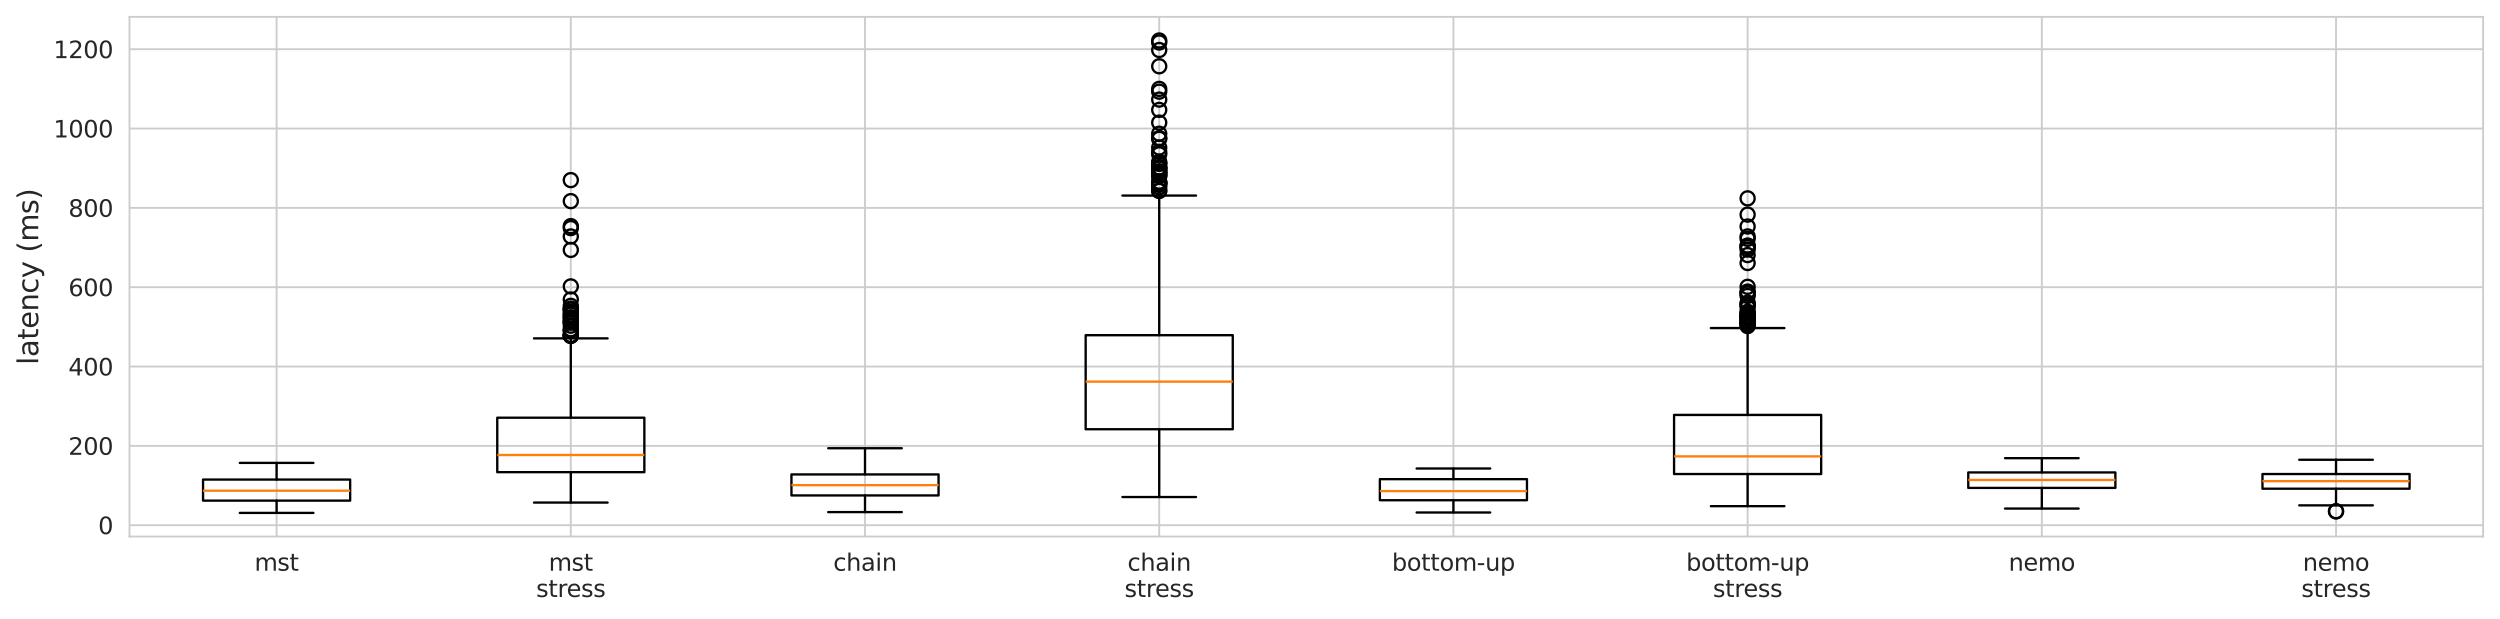 <?xml version="1.0" encoding="utf-8" standalone="no"?>
<!DOCTYPE svg PUBLIC "-//W3C//DTD SVG 1.1//EN"
  "http://www.w3.org/Graphics/SVG/1.1/DTD/svg11.dtd">
<svg xmlns:xlink="http://www.w3.org/1999/xlink" width="1066.864pt" height="264.036pt" viewBox="0 0 1066.864 264.036" xmlns="http://www.w3.org/2000/svg" version="1.1">
 <defs>
  <style type="text/css">*{stroke-linejoin: round; stroke-linecap: butt}</style>
 </defs>
 <g id="figure_1">
  <g id="patch_1">
   <path d="M 0 264.036 
L 1066.864 264.036 
L 1066.864 0 
L 0 0 
z
" style="fill: #ffffff"/>
  </g>
  <g id="axes_1">
   <g id="patch_2">
    <path d="M 55.264 228.96 
L 1059.664 228.96 
L 1059.664 7.2 
L 55.264 7.2 
z
" style="fill: #ffffff"/>
   </g>
   <g id="matplotlib.axis_1">
    <g id="xtick_1">
     <g id="line2d_1">
      <path d="M 118.039 228.96 
L 118.039 7.2 
" clip-path="url(#pa56304d869)" style="fill: none; stroke: #cccccc; stroke-width: 0.8; stroke-linecap: round"/>
     </g>
     <g id="text_1">
      <!-- mst -->
      <g style="fill: #262626" transform="translate(108.604 243.558) scale(0.1 -0.1)">
       <defs>
        <path id="DejaVuSans-6d" d="M 3328 2828 
Q 3544 3216 3844 3400 
Q 4144 3584 4550 3584 
Q 5097 3584 5394 3201 
Q 5691 2819 5691 2113 
L 5691 0 
L 5113 0 
L 5113 2094 
Q 5113 2597 4934 2840 
Q 4756 3084 4391 3084 
Q 3944 3084 3684 2787 
Q 3425 2491 3425 1978 
L 3425 0 
L 2847 0 
L 2847 2094 
Q 2847 2600 2669 2842 
Q 2491 3084 2119 3084 
Q 1678 3084 1418 2786 
Q 1159 2488 1159 1978 
L 1159 0 
L 581 0 
L 581 3500 
L 1159 3500 
L 1159 2956 
Q 1356 3278 1631 3431 
Q 1906 3584 2284 3584 
Q 2666 3584 2933 3390 
Q 3200 3197 3328 2828 
z
" transform="scale(0.016)"/>
        <path id="DejaVuSans-73" d="M 2834 3397 
L 2834 2853 
Q 2591 2978 2328 3040 
Q 2066 3103 1784 3103 
Q 1356 3103 1142 2972 
Q 928 2841 928 2578 
Q 928 2378 1081 2264 
Q 1234 2150 1697 2047 
L 1894 2003 
Q 2506 1872 2764 1633 
Q 3022 1394 3022 966 
Q 3022 478 2636 193 
Q 2250 -91 1575 -91 
Q 1294 -91 989 -36 
Q 684 19 347 128 
L 347 722 
Q 666 556 975 473 
Q 1284 391 1588 391 
Q 1994 391 2212 530 
Q 2431 669 2431 922 
Q 2431 1156 2273 1281 
Q 2116 1406 1581 1522 
L 1381 1569 
Q 847 1681 609 1914 
Q 372 2147 372 2553 
Q 372 3047 722 3315 
Q 1072 3584 1716 3584 
Q 2034 3584 2315 3537 
Q 2597 3491 2834 3397 
z
" transform="scale(0.016)"/>
        <path id="DejaVuSans-74" d="M 1172 4494 
L 1172 3500 
L 2356 3500 
L 2356 3053 
L 1172 3053 
L 1172 1153 
Q 1172 725 1289 603 
Q 1406 481 1766 481 
L 2356 481 
L 2356 0 
L 1766 0 
Q 1100 0 847 248 
Q 594 497 594 1153 
L 594 3053 
L 172 3053 
L 172 3500 
L 594 3500 
L 594 4494 
L 1172 4494 
z
" transform="scale(0.016)"/>
       </defs>
       <use xlink:href="#DejaVuSans-6d"/>
       <use xlink:href="#DejaVuSans-73" x="97.412"/>
       <use xlink:href="#DejaVuSans-74" x="149.512"/>
      </g>
     </g>
    </g>
    <g id="xtick_2">
     <g id="line2d_2">
      <path d="M 243.589 228.96 
L 243.589 7.2 
" clip-path="url(#pa56304d869)" style="fill: none; stroke: #cccccc; stroke-width: 0.8; stroke-linecap: round"/>
     </g>
     <g id="text_2">
      <!-- mst -->
      <g style="fill: #262626" transform="translate(234.154 243.558) scale(0.1 -0.1)">
       <use xlink:href="#DejaVuSans-6d"/>
       <use xlink:href="#DejaVuSans-73" x="97.412"/>
       <use xlink:href="#DejaVuSans-74" x="149.512"/>
      </g>
      <!-- stress -->
      <g style="fill: #262626" transform="translate(228.795 254.756) scale(0.1 -0.1)">
       <defs>
        <path id="DejaVuSans-72" d="M 2631 2963 
Q 2534 3019 2420 3045 
Q 2306 3072 2169 3072 
Q 1681 3072 1420 2755 
Q 1159 2438 1159 1844 
L 1159 0 
L 581 0 
L 581 3500 
L 1159 3500 
L 1159 2956 
Q 1341 3275 1631 3429 
Q 1922 3584 2338 3584 
Q 2397 3584 2469 3576 
Q 2541 3569 2628 3553 
L 2631 2963 
z
" transform="scale(0.016)"/>
        <path id="DejaVuSans-65" d="M 3597 1894 
L 3597 1613 
L 953 1613 
Q 991 1019 1311 708 
Q 1631 397 2203 397 
Q 2534 397 2845 478 
Q 3156 559 3463 722 
L 3463 178 
Q 3153 47 2828 -22 
Q 2503 -91 2169 -91 
Q 1331 -91 842 396 
Q 353 884 353 1716 
Q 353 2575 817 3079 
Q 1281 3584 2069 3584 
Q 2775 3584 3186 3129 
Q 3597 2675 3597 1894 
z
M 3022 2063 
Q 3016 2534 2758 2815 
Q 2500 3097 2075 3097 
Q 1594 3097 1305 2825 
Q 1016 2553 972 2059 
L 3022 2063 
z
" transform="scale(0.016)"/>
       </defs>
       <use xlink:href="#DejaVuSans-73"/>
       <use xlink:href="#DejaVuSans-74" x="52.1"/>
       <use xlink:href="#DejaVuSans-72" x="91.309"/>
       <use xlink:href="#DejaVuSans-65" x="130.172"/>
       <use xlink:href="#DejaVuSans-73" x="191.695"/>
       <use xlink:href="#DejaVuSans-73" x="243.795"/>
      </g>
     </g>
    </g>
    <g id="xtick_3">
     <g id="line2d_3">
      <path d="M 369.139 228.96 
L 369.139 7.2 
" clip-path="url(#pa56304d869)" style="fill: none; stroke: #cccccc; stroke-width: 0.8; stroke-linecap: round"/>
     </g>
     <g id="text_3">
      <!-- chain -->
      <g style="fill: #262626" transform="translate(355.599 243.558) scale(0.1 -0.1)">
       <defs>
        <path id="DejaVuSans-63" d="M 3122 3366 
L 3122 2828 
Q 2878 2963 2633 3030 
Q 2388 3097 2138 3097 
Q 1578 3097 1268 2742 
Q 959 2388 959 1747 
Q 959 1106 1268 751 
Q 1578 397 2138 397 
Q 2388 397 2633 464 
Q 2878 531 3122 666 
L 3122 134 
Q 2881 22 2623 -34 
Q 2366 -91 2075 -91 
Q 1284 -91 818 406 
Q 353 903 353 1747 
Q 353 2603 823 3093 
Q 1294 3584 2113 3584 
Q 2378 3584 2631 3529 
Q 2884 3475 3122 3366 
z
" transform="scale(0.016)"/>
        <path id="DejaVuSans-68" d="M 3513 2113 
L 3513 0 
L 2938 0 
L 2938 2094 
Q 2938 2591 2744 2837 
Q 2550 3084 2163 3084 
Q 1697 3084 1428 2787 
Q 1159 2491 1159 1978 
L 1159 0 
L 581 0 
L 581 4863 
L 1159 4863 
L 1159 2956 
Q 1366 3272 1645 3428 
Q 1925 3584 2291 3584 
Q 2894 3584 3203 3211 
Q 3513 2838 3513 2113 
z
" transform="scale(0.016)"/>
        <path id="DejaVuSans-61" d="M 2194 1759 
Q 1497 1759 1228 1600 
Q 959 1441 959 1056 
Q 959 750 1161 570 
Q 1363 391 1709 391 
Q 2188 391 2477 730 
Q 2766 1069 2766 1631 
L 2766 1759 
L 2194 1759 
z
M 3341 1997 
L 3341 0 
L 2766 0 
L 2766 531 
Q 2569 213 2275 61 
Q 1981 -91 1556 -91 
Q 1019 -91 701 211 
Q 384 513 384 1019 
Q 384 1609 779 1909 
Q 1175 2209 1959 2209 
L 2766 2209 
L 2766 2266 
Q 2766 2663 2505 2880 
Q 2244 3097 1772 3097 
Q 1472 3097 1187 3025 
Q 903 2953 641 2809 
L 641 3341 
Q 956 3463 1253 3523 
Q 1550 3584 1831 3584 
Q 2591 3584 2966 3190 
Q 3341 2797 3341 1997 
z
" transform="scale(0.016)"/>
        <path id="DejaVuSans-69" d="M 603 3500 
L 1178 3500 
L 1178 0 
L 603 0 
L 603 3500 
z
M 603 4863 
L 1178 4863 
L 1178 4134 
L 603 4134 
L 603 4863 
z
" transform="scale(0.016)"/>
        <path id="DejaVuSans-6e" d="M 3513 2113 
L 3513 0 
L 2938 0 
L 2938 2094 
Q 2938 2591 2744 2837 
Q 2550 3084 2163 3084 
Q 1697 3084 1428 2787 
Q 1159 2491 1159 1978 
L 1159 0 
L 581 0 
L 581 3500 
L 1159 3500 
L 1159 2956 
Q 1366 3272 1645 3428 
Q 1925 3584 2291 3584 
Q 2894 3584 3203 3211 
Q 3513 2838 3513 2113 
z
" transform="scale(0.016)"/>
       </defs>
       <use xlink:href="#DejaVuSans-63"/>
       <use xlink:href="#DejaVuSans-68" x="54.98"/>
       <use xlink:href="#DejaVuSans-61" x="118.359"/>
       <use xlink:href="#DejaVuSans-69" x="179.639"/>
       <use xlink:href="#DejaVuSans-6e" x="207.422"/>
      </g>
     </g>
    </g>
    <g id="xtick_4">
     <g id="line2d_4">
      <path d="M 494.689 228.96 
L 494.689 7.2 
" clip-path="url(#pa56304d869)" style="fill: none; stroke: #cccccc; stroke-width: 0.8; stroke-linecap: round"/>
     </g>
     <g id="text_4">
      <!-- chain -->
      <g style="fill: #262626" transform="translate(481.149 243.558) scale(0.1 -0.1)">
       <use xlink:href="#DejaVuSans-63"/>
       <use xlink:href="#DejaVuSans-68" x="54.98"/>
       <use xlink:href="#DejaVuSans-61" x="118.359"/>
       <use xlink:href="#DejaVuSans-69" x="179.639"/>
       <use xlink:href="#DejaVuSans-6e" x="207.422"/>
      </g>
      <!-- stress -->
      <g style="fill: #262626" transform="translate(479.895 254.756) scale(0.1 -0.1)">
       <use xlink:href="#DejaVuSans-73"/>
       <use xlink:href="#DejaVuSans-74" x="52.1"/>
       <use xlink:href="#DejaVuSans-72" x="91.309"/>
       <use xlink:href="#DejaVuSans-65" x="130.172"/>
       <use xlink:href="#DejaVuSans-73" x="191.695"/>
       <use xlink:href="#DejaVuSans-73" x="243.795"/>
      </g>
     </g>
    </g>
    <g id="xtick_5">
     <g id="line2d_5">
      <path d="M 620.239 228.96 
L 620.239 7.2 
" clip-path="url(#pa56304d869)" style="fill: none; stroke: #cccccc; stroke-width: 0.8; stroke-linecap: round"/>
     </g>
     <g id="text_5">
      <!-- bottom-up -->
      <g style="fill: #262626" transform="translate(594.008 243.558) scale(0.1 -0.1)">
       <defs>
        <path id="DejaVuSans-62" d="M 3116 1747 
Q 3116 2381 2855 2742 
Q 2594 3103 2138 3103 
Q 1681 3103 1420 2742 
Q 1159 2381 1159 1747 
Q 1159 1113 1420 752 
Q 1681 391 2138 391 
Q 2594 391 2855 752 
Q 3116 1113 3116 1747 
z
M 1159 2969 
Q 1341 3281 1617 3432 
Q 1894 3584 2278 3584 
Q 2916 3584 3314 3078 
Q 3713 2572 3713 1747 
Q 3713 922 3314 415 
Q 2916 -91 2278 -91 
Q 1894 -91 1617 61 
Q 1341 213 1159 525 
L 1159 0 
L 581 0 
L 581 4863 
L 1159 4863 
L 1159 2969 
z
" transform="scale(0.016)"/>
        <path id="DejaVuSans-6f" d="M 1959 3097 
Q 1497 3097 1228 2736 
Q 959 2375 959 1747 
Q 959 1119 1226 758 
Q 1494 397 1959 397 
Q 2419 397 2687 759 
Q 2956 1122 2956 1747 
Q 2956 2369 2687 2733 
Q 2419 3097 1959 3097 
z
M 1959 3584 
Q 2709 3584 3137 3096 
Q 3566 2609 3566 1747 
Q 3566 888 3137 398 
Q 2709 -91 1959 -91 
Q 1206 -91 779 398 
Q 353 888 353 1747 
Q 353 2609 779 3096 
Q 1206 3584 1959 3584 
z
" transform="scale(0.016)"/>
        <path id="DejaVuSans-2d" d="M 313 2009 
L 1997 2009 
L 1997 1497 
L 313 1497 
L 313 2009 
z
" transform="scale(0.016)"/>
        <path id="DejaVuSans-75" d="M 544 1381 
L 544 3500 
L 1119 3500 
L 1119 1403 
Q 1119 906 1312 657 
Q 1506 409 1894 409 
Q 2359 409 2629 706 
Q 2900 1003 2900 1516 
L 2900 3500 
L 3475 3500 
L 3475 0 
L 2900 0 
L 2900 538 
Q 2691 219 2414 64 
Q 2138 -91 1772 -91 
Q 1169 -91 856 284 
Q 544 659 544 1381 
z
M 1991 3584 
L 1991 3584 
z
" transform="scale(0.016)"/>
        <path id="DejaVuSans-70" d="M 1159 525 
L 1159 -1331 
L 581 -1331 
L 581 3500 
L 1159 3500 
L 1159 2969 
Q 1341 3281 1617 3432 
Q 1894 3584 2278 3584 
Q 2916 3584 3314 3078 
Q 3713 2572 3713 1747 
Q 3713 922 3314 415 
Q 2916 -91 2278 -91 
Q 1894 -91 1617 61 
Q 1341 213 1159 525 
z
M 3116 1747 
Q 3116 2381 2855 2742 
Q 2594 3103 2138 3103 
Q 1681 3103 1420 2742 
Q 1159 2381 1159 1747 
Q 1159 1113 1420 752 
Q 1681 391 2138 391 
Q 2594 391 2855 752 
Q 3116 1113 3116 1747 
z
" transform="scale(0.016)"/>
       </defs>
       <use xlink:href="#DejaVuSans-62"/>
       <use xlink:href="#DejaVuSans-6f" x="63.477"/>
       <use xlink:href="#DejaVuSans-74" x="124.658"/>
       <use xlink:href="#DejaVuSans-74" x="163.867"/>
       <use xlink:href="#DejaVuSans-6f" x="203.076"/>
       <use xlink:href="#DejaVuSans-6d" x="264.258"/>
       <use xlink:href="#DejaVuSans-2d" x="361.67"/>
       <use xlink:href="#DejaVuSans-75" x="397.754"/>
       <use xlink:href="#DejaVuSans-70" x="461.133"/>
      </g>
     </g>
    </g>
    <g id="xtick_6">
     <g id="line2d_6">
      <path d="M 745.789 228.96 
L 745.789 7.2 
" clip-path="url(#pa56304d869)" style="fill: none; stroke: #cccccc; stroke-width: 0.8; stroke-linecap: round"/>
     </g>
     <g id="text_6">
      <!-- bottom-up -->
      <g style="fill: #262626" transform="translate(719.558 243.558) scale(0.1 -0.1)">
       <use xlink:href="#DejaVuSans-62"/>
       <use xlink:href="#DejaVuSans-6f" x="63.477"/>
       <use xlink:href="#DejaVuSans-74" x="124.658"/>
       <use xlink:href="#DejaVuSans-74" x="163.867"/>
       <use xlink:href="#DejaVuSans-6f" x="203.076"/>
       <use xlink:href="#DejaVuSans-6d" x="264.258"/>
       <use xlink:href="#DejaVuSans-2d" x="361.67"/>
       <use xlink:href="#DejaVuSans-75" x="397.754"/>
       <use xlink:href="#DejaVuSans-70" x="461.133"/>
      </g>
      <!-- stress -->
      <g style="fill: #262626" transform="translate(730.995 254.756) scale(0.1 -0.1)">
       <use xlink:href="#DejaVuSans-73"/>
       <use xlink:href="#DejaVuSans-74" x="52.1"/>
       <use xlink:href="#DejaVuSans-72" x="91.309"/>
       <use xlink:href="#DejaVuSans-65" x="130.172"/>
       <use xlink:href="#DejaVuSans-73" x="191.695"/>
       <use xlink:href="#DejaVuSans-73" x="243.795"/>
      </g>
     </g>
    </g>
    <g id="xtick_7">
     <g id="line2d_7">
      <path d="M 871.339 228.96 
L 871.339 7.2 
" clip-path="url(#pa56304d869)" style="fill: none; stroke: #cccccc; stroke-width: 0.8; stroke-linecap: round"/>
     </g>
     <g id="text_7">
      <!-- nemo -->
      <g style="fill: #262626" transform="translate(857.164 243.558) scale(0.1 -0.1)">
       <use xlink:href="#DejaVuSans-6e"/>
       <use xlink:href="#DejaVuSans-65" x="63.379"/>
       <use xlink:href="#DejaVuSans-6d" x="124.902"/>
       <use xlink:href="#DejaVuSans-6f" x="222.314"/>
      </g>
     </g>
    </g>
    <g id="xtick_8">
     <g id="line2d_8">
      <path d="M 996.889 228.96 
L 996.889 7.2 
" clip-path="url(#pa56304d869)" style="fill: none; stroke: #cccccc; stroke-width: 0.8; stroke-linecap: round"/>
     </g>
     <g id="text_8">
      <!-- nemo -->
      <g style="fill: #262626" transform="translate(982.714 243.558) scale(0.1 -0.1)">
       <use xlink:href="#DejaVuSans-6e"/>
       <use xlink:href="#DejaVuSans-65" x="63.379"/>
       <use xlink:href="#DejaVuSans-6d" x="124.902"/>
       <use xlink:href="#DejaVuSans-6f" x="222.314"/>
      </g>
      <!-- stress -->
      <g style="fill: #262626" transform="translate(982.095 254.756) scale(0.1 -0.1)">
       <use xlink:href="#DejaVuSans-73"/>
       <use xlink:href="#DejaVuSans-74" x="52.1"/>
       <use xlink:href="#DejaVuSans-72" x="91.309"/>
       <use xlink:href="#DejaVuSans-65" x="130.172"/>
       <use xlink:href="#DejaVuSans-73" x="191.695"/>
       <use xlink:href="#DejaVuSans-73" x="243.795"/>
      </g>
     </g>
    </g>
   </g>
   <g id="matplotlib.axis_2">
    <g id="ytick_1">
     <g id="line2d_9">
      <path d="M 55.264 224.127 
L 1059.664 224.127 
" clip-path="url(#pa56304d869)" style="fill: none; stroke: #cccccc; stroke-width: 0.8; stroke-linecap: round"/>
     </g>
     <g id="text_9">
      <!-- 0 -->
      <g style="fill: #262626" transform="translate(41.901 227.927) scale(0.1 -0.1)">
       <defs>
        <path id="DejaVuSans-30" d="M 2034 4250 
Q 1547 4250 1301 3770 
Q 1056 3291 1056 2328 
Q 1056 1369 1301 889 
Q 1547 409 2034 409 
Q 2525 409 2770 889 
Q 3016 1369 3016 2328 
Q 3016 3291 2770 3770 
Q 2525 4250 2034 4250 
z
M 2034 4750 
Q 2819 4750 3233 4129 
Q 3647 3509 3647 2328 
Q 3647 1150 3233 529 
Q 2819 -91 2034 -91 
Q 1250 -91 836 529 
Q 422 1150 422 2328 
Q 422 3509 836 4129 
Q 1250 4750 2034 4750 
z
" transform="scale(0.016)"/>
       </defs>
       <use xlink:href="#DejaVuSans-30"/>
      </g>
     </g>
    </g>
    <g id="ytick_2">
     <g id="line2d_10">
      <path d="M 55.264 190.273 
L 1059.664 190.273 
" clip-path="url(#pa56304d869)" style="fill: none; stroke: #cccccc; stroke-width: 0.8; stroke-linecap: round"/>
     </g>
     <g id="text_10">
      <!-- 200 -->
      <g style="fill: #262626" transform="translate(29.176 194.073) scale(0.1 -0.1)">
       <defs>
        <path id="DejaVuSans-32" d="M 1228 531 
L 3431 531 
L 3431 0 
L 469 0 
L 469 531 
Q 828 903 1448 1529 
Q 2069 2156 2228 2338 
Q 2531 2678 2651 2914 
Q 2772 3150 2772 3378 
Q 2772 3750 2511 3984 
Q 2250 4219 1831 4219 
Q 1534 4219 1204 4116 
Q 875 4013 500 3803 
L 500 4441 
Q 881 4594 1212 4672 
Q 1544 4750 1819 4750 
Q 2544 4750 2975 4387 
Q 3406 4025 3406 3419 
Q 3406 3131 3298 2873 
Q 3191 2616 2906 2266 
Q 2828 2175 2409 1742 
Q 1991 1309 1228 531 
z
" transform="scale(0.016)"/>
       </defs>
       <use xlink:href="#DejaVuSans-32"/>
       <use xlink:href="#DejaVuSans-30" x="63.623"/>
       <use xlink:href="#DejaVuSans-30" x="127.246"/>
      </g>
     </g>
    </g>
    <g id="ytick_3">
     <g id="line2d_11">
      <path d="M 55.264 156.42 
L 1059.664 156.42 
" clip-path="url(#pa56304d869)" style="fill: none; stroke: #cccccc; stroke-width: 0.8; stroke-linecap: round"/>
     </g>
     <g id="text_11">
      <!-- 400 -->
      <g style="fill: #262626" transform="translate(29.176 160.219) scale(0.1 -0.1)">
       <defs>
        <path id="DejaVuSans-34" d="M 2419 4116 
L 825 1625 
L 2419 1625 
L 2419 4116 
z
M 2253 4666 
L 3047 4666 
L 3047 1625 
L 3713 1625 
L 3713 1100 
L 3047 1100 
L 3047 0 
L 2419 0 
L 2419 1100 
L 313 1100 
L 313 1709 
L 2253 4666 
z
" transform="scale(0.016)"/>
       </defs>
       <use xlink:href="#DejaVuSans-34"/>
       <use xlink:href="#DejaVuSans-30" x="63.623"/>
       <use xlink:href="#DejaVuSans-30" x="127.246"/>
      </g>
     </g>
    </g>
    <g id="ytick_4">
     <g id="line2d_12">
      <path d="M 55.264 122.566 
L 1059.664 122.566 
" clip-path="url(#pa56304d869)" style="fill: none; stroke: #cccccc; stroke-width: 0.8; stroke-linecap: round"/>
     </g>
     <g id="text_12">
      <!-- 600 -->
      <g style="fill: #262626" transform="translate(29.176 126.365) scale(0.1 -0.1)">
       <defs>
        <path id="DejaVuSans-36" d="M 2113 2584 
Q 1688 2584 1439 2293 
Q 1191 2003 1191 1497 
Q 1191 994 1439 701 
Q 1688 409 2113 409 
Q 2538 409 2786 701 
Q 3034 994 3034 1497 
Q 3034 2003 2786 2293 
Q 2538 2584 2113 2584 
z
M 3366 4563 
L 3366 3988 
Q 3128 4100 2886 4159 
Q 2644 4219 2406 4219 
Q 1781 4219 1451 3797 
Q 1122 3375 1075 2522 
Q 1259 2794 1537 2939 
Q 1816 3084 2150 3084 
Q 2853 3084 3261 2657 
Q 3669 2231 3669 1497 
Q 3669 778 3244 343 
Q 2819 -91 2113 -91 
Q 1303 -91 875 529 
Q 447 1150 447 2328 
Q 447 3434 972 4092 
Q 1497 4750 2381 4750 
Q 2619 4750 2861 4703 
Q 3103 4656 3366 4563 
z
" transform="scale(0.016)"/>
       </defs>
       <use xlink:href="#DejaVuSans-36"/>
       <use xlink:href="#DejaVuSans-30" x="63.623"/>
       <use xlink:href="#DejaVuSans-30" x="127.246"/>
      </g>
     </g>
    </g>
    <g id="ytick_5">
     <g id="line2d_13">
      <path d="M 55.264 88.712 
L 1059.664 88.712 
" clip-path="url(#pa56304d869)" style="fill: none; stroke: #cccccc; stroke-width: 0.8; stroke-linecap: round"/>
     </g>
     <g id="text_13">
      <!-- 800 -->
      <g style="fill: #262626" transform="translate(29.176 92.511) scale(0.1 -0.1)">
       <defs>
        <path id="DejaVuSans-38" d="M 2034 2216 
Q 1584 2216 1326 1975 
Q 1069 1734 1069 1313 
Q 1069 891 1326 650 
Q 1584 409 2034 409 
Q 2484 409 2743 651 
Q 3003 894 3003 1313 
Q 3003 1734 2745 1975 
Q 2488 2216 2034 2216 
z
M 1403 2484 
Q 997 2584 770 2862 
Q 544 3141 544 3541 
Q 544 4100 942 4425 
Q 1341 4750 2034 4750 
Q 2731 4750 3128 4425 
Q 3525 4100 3525 3541 
Q 3525 3141 3298 2862 
Q 3072 2584 2669 2484 
Q 3125 2378 3379 2068 
Q 3634 1759 3634 1313 
Q 3634 634 3220 271 
Q 2806 -91 2034 -91 
Q 1263 -91 848 271 
Q 434 634 434 1313 
Q 434 1759 690 2068 
Q 947 2378 1403 2484 
z
M 1172 3481 
Q 1172 3119 1398 2916 
Q 1625 2713 2034 2713 
Q 2441 2713 2670 2916 
Q 2900 3119 2900 3481 
Q 2900 3844 2670 4047 
Q 2441 4250 2034 4250 
Q 1625 4250 1398 4047 
Q 1172 3844 1172 3481 
z
" transform="scale(0.016)"/>
       </defs>
       <use xlink:href="#DejaVuSans-38"/>
       <use xlink:href="#DejaVuSans-30" x="63.623"/>
       <use xlink:href="#DejaVuSans-30" x="127.246"/>
      </g>
     </g>
    </g>
    <g id="ytick_6">
     <g id="line2d_14">
      <path d="M 55.264 54.858 
L 1059.664 54.858 
" clip-path="url(#pa56304d869)" style="fill: none; stroke: #cccccc; stroke-width: 0.8; stroke-linecap: round"/>
     </g>
     <g id="text_14">
      <!-- 1000 -->
      <g style="fill: #262626" transform="translate(22.814 58.657) scale(0.1 -0.1)">
       <defs>
        <path id="DejaVuSans-31" d="M 794 531 
L 1825 531 
L 1825 4091 
L 703 3866 
L 703 4441 
L 1819 4666 
L 2450 4666 
L 2450 531 
L 3481 531 
L 3481 0 
L 794 0 
L 794 531 
z
" transform="scale(0.016)"/>
       </defs>
       <use xlink:href="#DejaVuSans-31"/>
       <use xlink:href="#DejaVuSans-30" x="63.623"/>
       <use xlink:href="#DejaVuSans-30" x="127.246"/>
       <use xlink:href="#DejaVuSans-30" x="190.869"/>
      </g>
     </g>
    </g>
    <g id="ytick_7">
     <g id="line2d_15">
      <path d="M 55.264 21.004 
L 1059.664 21.004 
" clip-path="url(#pa56304d869)" style="fill: none; stroke: #cccccc; stroke-width: 0.8; stroke-linecap: round"/>
     </g>
     <g id="text_15">
      <!-- 1200 -->
      <g style="fill: #262626" transform="translate(22.814 24.803) scale(0.1 -0.1)">
       <use xlink:href="#DejaVuSans-31"/>
       <use xlink:href="#DejaVuSans-32" x="63.623"/>
       <use xlink:href="#DejaVuSans-30" x="127.246"/>
       <use xlink:href="#DejaVuSans-30" x="190.869"/>
      </g>
     </g>
    </g>
    <g id="text_16">
     <!-- latency (ms) -->
     <g style="fill: #262626" transform="translate(16.318 155.679) rotate(-90) scale(0.12 -0.12)">
      <defs>
       <path id="DejaVuSans-6c" d="M 603 4863 
L 1178 4863 
L 1178 0 
L 603 0 
L 603 4863 
z
" transform="scale(0.016)"/>
       <path id="DejaVuSans-79" d="M 2059 -325 
Q 1816 -950 1584 -1140 
Q 1353 -1331 966 -1331 
L 506 -1331 
L 506 -850 
L 844 -850 
Q 1081 -850 1212 -737 
Q 1344 -625 1503 -206 
L 1606 56 
L 191 3500 
L 800 3500 
L 1894 763 
L 2988 3500 
L 3597 3500 
L 2059 -325 
z
" transform="scale(0.016)"/>
       <path id="DejaVuSans-20" transform="scale(0.016)"/>
       <path id="DejaVuSans-28" d="M 1984 4856 
Q 1566 4138 1362 3434 
Q 1159 2731 1159 2009 
Q 1159 1288 1364 580 
Q 1569 -128 1984 -844 
L 1484 -844 
Q 1016 -109 783 600 
Q 550 1309 550 2009 
Q 550 2706 781 3412 
Q 1013 4119 1484 4856 
L 1984 4856 
z
" transform="scale(0.016)"/>
       <path id="DejaVuSans-29" d="M 513 4856 
L 1013 4856 
Q 1481 4119 1714 3412 
Q 1947 2706 1947 2009 
Q 1947 1309 1714 600 
Q 1481 -109 1013 -844 
L 513 -844 
Q 928 -128 1133 580 
Q 1338 1288 1338 2009 
Q 1338 2731 1133 3434 
Q 928 4138 513 4856 
z
" transform="scale(0.016)"/>
      </defs>
      <use xlink:href="#DejaVuSans-6c"/>
      <use xlink:href="#DejaVuSans-61" x="27.783"/>
      <use xlink:href="#DejaVuSans-74" x="89.062"/>
      <use xlink:href="#DejaVuSans-65" x="128.271"/>
      <use xlink:href="#DejaVuSans-6e" x="189.795"/>
      <use xlink:href="#DejaVuSans-63" x="253.174"/>
      <use xlink:href="#DejaVuSans-79" x="308.154"/>
      <use xlink:href="#DejaVuSans-20" x="367.334"/>
      <use xlink:href="#DejaVuSans-28" x="399.121"/>
      <use xlink:href="#DejaVuSans-6d" x="438.135"/>
      <use xlink:href="#DejaVuSans-73" x="535.547"/>
      <use xlink:href="#DejaVuSans-29" x="587.646"/>
     </g>
    </g>
   </g>
   <g id="line2d_16">
    <path d="M 86.651 213.633 
L 149.426 213.633 
L 149.426 204.661 
L 86.651 204.661 
L 86.651 213.633 
" clip-path="url(#pa56304d869)" style="fill: none; stroke: #000000; stroke-linecap: round"/>
   </g>
   <g id="line2d_17">
    <path d="M 118.039 213.633 
L 118.039 218.88 
" clip-path="url(#pa56304d869)" style="fill: none; stroke: #000000; stroke-linecap: round"/>
   </g>
   <g id="line2d_18">
    <path d="M 118.039 204.661 
L 118.039 197.552 
" clip-path="url(#pa56304d869)" style="fill: none; stroke: #000000; stroke-linecap: round"/>
   </g>
   <g id="line2d_19">
    <path d="M 102.345 218.88 
L 133.732 218.88 
" clip-path="url(#pa56304d869)" style="fill: none; stroke: #000000; stroke-linecap: round"/>
   </g>
   <g id="line2d_20">
    <path d="M 102.345 197.552 
L 133.732 197.552 
" clip-path="url(#pa56304d869)" style="fill: none; stroke: #000000; stroke-linecap: round"/>
   </g>
   <g id="line2d_21"/>
   <g id="line2d_22">
    <path d="M 212.201 201.488 
L 274.976 201.488 
L 274.976 178.255 
L 212.201 178.255 
L 212.201 201.488 
" clip-path="url(#pa56304d869)" style="fill: none; stroke: #000000; stroke-linecap: round"/>
   </g>
   <g id="line2d_23">
    <path d="M 243.589 201.488 
L 243.589 214.479 
" clip-path="url(#pa56304d869)" style="fill: none; stroke: #000000; stroke-linecap: round"/>
   </g>
   <g id="line2d_24">
    <path d="M 243.589 178.255 
L 243.589 144.401 
" clip-path="url(#pa56304d869)" style="fill: none; stroke: #000000; stroke-linecap: round"/>
   </g>
   <g id="line2d_25">
    <path d="M 227.895 214.479 
L 259.283 214.479 
" clip-path="url(#pa56304d869)" style="fill: none; stroke: #000000; stroke-linecap: round"/>
   </g>
   <g id="line2d_26">
    <path d="M 227.895 144.401 
L 259.283 144.401 
" clip-path="url(#pa56304d869)" style="fill: none; stroke: #000000; stroke-linecap: round"/>
   </g>
   <g id="line2d_27">
    <defs>
     <path id="m6ca812c8e7" d="M 0 3 
C 0.796 3 1.559 2.684 2.121 2.121 
C 2.684 1.559 3 0.796 3 0 
C 3 -0.796 2.684 -1.559 2.121 -2.121 
C 1.559 -2.684 0.796 -3 0 -3 
C -0.796 -3 -1.559 -2.684 -2.121 -2.121 
C -2.684 -1.559 -3 -0.796 -3 0 
C -3 0.796 -2.684 1.559 -2.121 2.121 
C -1.559 2.684 -0.796 3 0 3 
z
" style="stroke: #000000"/>
    </defs>
    <g clip-path="url(#pa56304d869)">
     <use xlink:href="#m6ca812c8e7" x="243.589" y="122.227" style="fill-opacity: 0; stroke: #000000"/>
     <use xlink:href="#m6ca812c8e7" x="243.589" y="100.899" style="fill-opacity: 0; stroke: #000000"/>
     <use xlink:href="#m6ca812c8e7" x="243.589" y="97.344" style="fill-opacity: 0; stroke: #000000"/>
     <use xlink:href="#m6ca812c8e7" x="243.589" y="85.834" style="fill-opacity: 0; stroke: #000000"/>
     <use xlink:href="#m6ca812c8e7" x="243.589" y="138.985" style="fill-opacity: 0; stroke: #000000"/>
     <use xlink:href="#m6ca812c8e7" x="243.589" y="133.06" style="fill-opacity: 0; stroke: #000000"/>
     <use xlink:href="#m6ca812c8e7" x="243.589" y="132.045" style="fill-opacity: 0; stroke: #000000"/>
     <use xlink:href="#m6ca812c8e7" x="243.589" y="137.631" style="fill-opacity: 0; stroke: #000000"/>
     <use xlink:href="#m6ca812c8e7" x="243.589" y="143.047" style="fill-opacity: 0; stroke: #000000"/>
     <use xlink:href="#m6ca812c8e7" x="243.589" y="106.654" style="fill-opacity: 0; stroke: #000000"/>
     <use xlink:href="#m6ca812c8e7" x="243.589" y="76.863" style="fill-opacity: 0; stroke: #000000"/>
     <use xlink:href="#m6ca812c8e7" x="243.589" y="140.508" style="fill-opacity: 0; stroke: #000000"/>
     <use xlink:href="#m6ca812c8e7" x="243.589" y="141.016" style="fill-opacity: 0; stroke: #000000"/>
     <use xlink:href="#m6ca812c8e7" x="243.589" y="134.245" style="fill-opacity: 0; stroke: #000000"/>
     <use xlink:href="#m6ca812c8e7" x="243.589" y="135.599" style="fill-opacity: 0; stroke: #000000"/>
     <use xlink:href="#m6ca812c8e7" x="243.589" y="132.045" style="fill-opacity: 0; stroke: #000000"/>
     <use xlink:href="#m6ca812c8e7" x="243.589" y="130.521" style="fill-opacity: 0; stroke: #000000"/>
     <use xlink:href="#m6ca812c8e7" x="243.589" y="137.461" style="fill-opacity: 0; stroke: #000000"/>
     <use xlink:href="#m6ca812c8e7" x="243.589" y="96.498" style="fill-opacity: 0; stroke: #000000"/>
     <use xlink:href="#m6ca812c8e7" x="243.589" y="143.047" style="fill-opacity: 0; stroke: #000000"/>
     <use xlink:href="#m6ca812c8e7" x="243.589" y="134.245" style="fill-opacity: 0; stroke: #000000"/>
     <use xlink:href="#m6ca812c8e7" x="243.589" y="137.461" style="fill-opacity: 0; stroke: #000000"/>
     <use xlink:href="#m6ca812c8e7" x="243.589" y="135.43" style="fill-opacity: 0; stroke: #000000"/>
     <use xlink:href="#m6ca812c8e7" x="243.589" y="131.706" style="fill-opacity: 0; stroke: #000000"/>
     <use xlink:href="#m6ca812c8e7" x="243.589" y="143.386" style="fill-opacity: 0; stroke: #000000"/>
     <use xlink:href="#m6ca812c8e7" x="243.589" y="127.813" style="fill-opacity: 0; stroke: #000000"/>
     <use xlink:href="#m6ca812c8e7" x="243.589" y="141.185" style="fill-opacity: 0; stroke: #000000"/>
     <use xlink:href="#m6ca812c8e7" x="243.589" y="136.446" style="fill-opacity: 0; stroke: #000000"/>
     <use xlink:href="#m6ca812c8e7" x="243.589" y="143.217" style="fill-opacity: 0; stroke: #000000"/>
     <use xlink:href="#m6ca812c8e7" x="243.589" y="143.217" style="fill-opacity: 0; stroke: #000000"/>
    </g>
   </g>
   <g id="line2d_28">
    <path d="M 337.751 211.432 
L 400.526 211.432 
L 400.526 202.461 
L 337.751 202.461 
L 337.751 211.432 
" clip-path="url(#pa56304d869)" style="fill: none; stroke: #000000; stroke-linecap: round"/>
   </g>
   <g id="line2d_29">
    <path d="M 369.139 211.432 
L 369.139 218.541 
" clip-path="url(#pa56304d869)" style="fill: none; stroke: #000000; stroke-linecap: round"/>
   </g>
   <g id="line2d_30">
    <path d="M 369.139 202.461 
L 369.139 191.289 
" clip-path="url(#pa56304d869)" style="fill: none; stroke: #000000; stroke-linecap: round"/>
   </g>
   <g id="line2d_31">
    <path d="M 353.445 218.541 
L 384.832 218.541 
" clip-path="url(#pa56304d869)" style="fill: none; stroke: #000000; stroke-linecap: round"/>
   </g>
   <g id="line2d_32">
    <path d="M 353.445 191.289 
L 384.832 191.289 
" clip-path="url(#pa56304d869)" style="fill: none; stroke: #000000; stroke-linecap: round"/>
   </g>
   <g id="line2d_33"/>
   <g id="line2d_34">
    <path d="M 463.301 183.164 
L 526.076 183.164 
L 526.076 143.047 
L 463.301 143.047 
L 463.301 183.164 
" clip-path="url(#pa56304d869)" style="fill: none; stroke: #000000; stroke-linecap: round"/>
   </g>
   <g id="line2d_35">
    <path d="M 494.689 183.164 
L 494.689 212.109 
" clip-path="url(#pa56304d869)" style="fill: none; stroke: #000000; stroke-linecap: round"/>
   </g>
   <g id="line2d_36">
    <path d="M 494.689 143.047 
L 494.689 83.464 
" clip-path="url(#pa56304d869)" style="fill: none; stroke: #000000; stroke-linecap: round"/>
   </g>
   <g id="line2d_37">
    <path d="M 478.995 212.109 
L 510.382 212.109 
" clip-path="url(#pa56304d869)" style="fill: none; stroke: #000000; stroke-linecap: round"/>
   </g>
   <g id="line2d_38">
    <path d="M 478.995 83.464 
L 510.382 83.464 
" clip-path="url(#pa56304d869)" style="fill: none; stroke: #000000; stroke-linecap: round"/>
   </g>
   <g id="line2d_39">
    <g clip-path="url(#pa56304d869)">
     <use xlink:href="#m6ca812c8e7" x="494.689" y="39.116" style="fill-opacity: 0; stroke: #000000"/>
     <use xlink:href="#m6ca812c8e7" x="494.689" y="21.342" style="fill-opacity: 0; stroke: #000000"/>
     <use xlink:href="#m6ca812c8e7" x="494.689" y="65.86" style="fill-opacity: 0; stroke: #000000"/>
     <use xlink:href="#m6ca812c8e7" x="494.689" y="46.902" style="fill-opacity: 0; stroke: #000000"/>
     <use xlink:href="#m6ca812c8e7" x="494.689" y="71.785" style="fill-opacity: 0; stroke: #000000"/>
     <use xlink:href="#m6ca812c8e7" x="494.689" y="42.501" style="fill-opacity: 0; stroke: #000000"/>
     <use xlink:href="#m6ca812c8e7" x="494.689" y="79.91" style="fill-opacity: 0; stroke: #000000"/>
     <use xlink:href="#m6ca812c8e7" x="494.689" y="75.17" style="fill-opacity: 0; stroke: #000000"/>
     <use xlink:href="#m6ca812c8e7" x="494.689" y="28.283" style="fill-opacity: 0; stroke: #000000"/>
     <use xlink:href="#m6ca812c8e7" x="494.689" y="78.048" style="fill-opacity: 0; stroke: #000000"/>
     <use xlink:href="#m6ca812c8e7" x="494.689" y="78.048" style="fill-opacity: 0; stroke: #000000"/>
     <use xlink:href="#m6ca812c8e7" x="494.689" y="52.319" style="fill-opacity: 0; stroke: #000000"/>
     <use xlink:href="#m6ca812c8e7" x="494.689" y="17.28" style="fill-opacity: 0; stroke: #000000"/>
     <use xlink:href="#m6ca812c8e7" x="494.689" y="64.845" style="fill-opacity: 0; stroke: #000000"/>
     <use xlink:href="#m6ca812c8e7" x="494.689" y="62.983" style="fill-opacity: 0; stroke: #000000"/>
     <use xlink:href="#m6ca812c8e7" x="494.689" y="73.139" style="fill-opacity: 0; stroke: #000000"/>
     <use xlink:href="#m6ca812c8e7" x="494.689" y="37.931" style="fill-opacity: 0; stroke: #000000"/>
     <use xlink:href="#m6ca812c8e7" x="494.689" y="74.155" style="fill-opacity: 0; stroke: #000000"/>
     <use xlink:href="#m6ca812c8e7" x="494.689" y="71.954" style="fill-opacity: 0; stroke: #000000"/>
     <use xlink:href="#m6ca812c8e7" x="494.689" y="18.126" style="fill-opacity: 0; stroke: #000000"/>
     <use xlink:href="#m6ca812c8e7" x="494.689" y="71.616" style="fill-opacity: 0; stroke: #000000"/>
     <use xlink:href="#m6ca812c8e7" x="494.689" y="69.923" style="fill-opacity: 0; stroke: #000000"/>
     <use xlink:href="#m6ca812c8e7" x="494.689" y="69.754" style="fill-opacity: 0; stroke: #000000"/>
     <use xlink:href="#m6ca812c8e7" x="494.689" y="69.076" style="fill-opacity: 0; stroke: #000000"/>
     <use xlink:href="#m6ca812c8e7" x="494.689" y="58.92" style="fill-opacity: 0; stroke: #000000"/>
     <use xlink:href="#m6ca812c8e7" x="494.689" y="57.058" style="fill-opacity: 0; stroke: #000000"/>
     <use xlink:href="#m6ca812c8e7" x="494.689" y="78.894" style="fill-opacity: 0; stroke: #000000"/>
     <use xlink:href="#m6ca812c8e7" x="494.689" y="71.446" style="fill-opacity: 0; stroke: #000000"/>
     <use xlink:href="#m6ca812c8e7" x="494.689" y="73.308" style="fill-opacity: 0; stroke: #000000"/>
     <use xlink:href="#m6ca812c8e7" x="494.689" y="59.259" style="fill-opacity: 0; stroke: #000000"/>
     <use xlink:href="#m6ca812c8e7" x="494.689" y="75.001" style="fill-opacity: 0; stroke: #000000"/>
     <use xlink:href="#m6ca812c8e7" x="494.689" y="73.308" style="fill-opacity: 0; stroke: #000000"/>
     <use xlink:href="#m6ca812c8e7" x="494.689" y="78.217" style="fill-opacity: 0; stroke: #000000"/>
     <use xlink:href="#m6ca812c8e7" x="494.689" y="81.433" style="fill-opacity: 0; stroke: #000000"/>
     <use xlink:href="#m6ca812c8e7" x="494.689" y="81.433" style="fill-opacity: 0; stroke: #000000"/>
     <use xlink:href="#m6ca812c8e7" x="494.689" y="74.324" style="fill-opacity: 0; stroke: #000000"/>
     <use xlink:href="#m6ca812c8e7" x="494.689" y="77.54" style="fill-opacity: 0; stroke: #000000"/>
    </g>
   </g>
   <g id="line2d_40">
    <path d="M 588.851 213.463 
L 651.626 213.463 
L 651.626 204.492 
L 588.851 204.492 
L 588.851 213.463 
" clip-path="url(#pa56304d869)" style="fill: none; stroke: #000000; stroke-linecap: round"/>
   </g>
   <g id="line2d_41">
    <path d="M 620.239 213.463 
L 620.239 218.711 
" clip-path="url(#pa56304d869)" style="fill: none; stroke: #000000; stroke-linecap: round"/>
   </g>
   <g id="line2d_42">
    <path d="M 620.239 204.492 
L 620.239 199.922 
" clip-path="url(#pa56304d869)" style="fill: none; stroke: #000000; stroke-linecap: round"/>
   </g>
   <g id="line2d_43">
    <path d="M 604.545 218.711 
L 635.933 218.711 
" clip-path="url(#pa56304d869)" style="fill: none; stroke: #000000; stroke-linecap: round"/>
   </g>
   <g id="line2d_44">
    <path d="M 604.545 199.922 
L 635.933 199.922 
" clip-path="url(#pa56304d869)" style="fill: none; stroke: #000000; stroke-linecap: round"/>
   </g>
   <g id="line2d_45"/>
   <g id="line2d_46">
    <path d="M 714.401 202.292 
L 777.176 202.292 
L 777.176 177.07 
L 714.401 177.07 
L 714.401 202.292 
" clip-path="url(#pa56304d869)" style="fill: none; stroke: #000000; stroke-linecap: round"/>
   </g>
   <g id="line2d_47">
    <path d="M 745.789 202.292 
L 745.789 216.002 
" clip-path="url(#pa56304d869)" style="fill: none; stroke: #000000; stroke-linecap: round"/>
   </g>
   <g id="line2d_48">
    <path d="M 745.789 177.07 
L 745.789 140 
" clip-path="url(#pa56304d869)" style="fill: none; stroke: #000000; stroke-linecap: round"/>
   </g>
   <g id="line2d_49">
    <path d="M 730.095 216.002 
L 761.482 216.002 
" clip-path="url(#pa56304d869)" style="fill: none; stroke: #000000; stroke-linecap: round"/>
   </g>
   <g id="line2d_50">
    <path d="M 730.095 140 
L 761.482 140 
" clip-path="url(#pa56304d869)" style="fill: none; stroke: #000000; stroke-linecap: round"/>
   </g>
   <g id="line2d_51">
    <g clip-path="url(#pa56304d869)">
     <use xlink:href="#m6ca812c8e7" x="745.789" y="104.962" style="fill-opacity: 0; stroke: #000000"/>
     <use xlink:href="#m6ca812c8e7" x="745.789" y="104.792" style="fill-opacity: 0; stroke: #000000"/>
     <use xlink:href="#m6ca812c8e7" x="745.789" y="130.014" style="fill-opacity: 0; stroke: #000000"/>
     <use xlink:href="#m6ca812c8e7" x="745.789" y="137.461" style="fill-opacity: 0; stroke: #000000"/>
     <use xlink:href="#m6ca812c8e7" x="745.789" y="137.969" style="fill-opacity: 0; stroke: #000000"/>
     <use xlink:href="#m6ca812c8e7" x="745.789" y="130.014" style="fill-opacity: 0; stroke: #000000"/>
     <use xlink:href="#m6ca812c8e7" x="745.789" y="96.667" style="fill-opacity: 0; stroke: #000000"/>
     <use xlink:href="#m6ca812c8e7" x="745.789" y="133.06" style="fill-opacity: 0; stroke: #000000"/>
     <use xlink:href="#m6ca812c8e7" x="745.789" y="100.899" style="fill-opacity: 0; stroke: #000000"/>
     <use xlink:href="#m6ca812c8e7" x="745.789" y="84.649" style="fill-opacity: 0; stroke: #000000"/>
     <use xlink:href="#m6ca812c8e7" x="745.789" y="135.599" style="fill-opacity: 0; stroke: #000000"/>
     <use xlink:href="#m6ca812c8e7" x="745.789" y="135.092" style="fill-opacity: 0; stroke: #000000"/>
     <use xlink:href="#m6ca812c8e7" x="745.789" y="122.396" style="fill-opacity: 0; stroke: #000000"/>
     <use xlink:href="#m6ca812c8e7" x="745.789" y="137.631" style="fill-opacity: 0; stroke: #000000"/>
     <use xlink:href="#m6ca812c8e7" x="745.789" y="112.24" style="fill-opacity: 0; stroke: #000000"/>
     <use xlink:href="#m6ca812c8e7" x="745.789" y="139.154" style="fill-opacity: 0; stroke: #000000"/>
     <use xlink:href="#m6ca812c8e7" x="745.789" y="138.308" style="fill-opacity: 0; stroke: #000000"/>
     <use xlink:href="#m6ca812c8e7" x="745.789" y="137.969" style="fill-opacity: 0; stroke: #000000"/>
     <use xlink:href="#m6ca812c8e7" x="745.789" y="134.922" style="fill-opacity: 0; stroke: #000000"/>
     <use xlink:href="#m6ca812c8e7" x="745.789" y="91.589" style="fill-opacity: 0; stroke: #000000"/>
     <use xlink:href="#m6ca812c8e7" x="745.789" y="138.646" style="fill-opacity: 0; stroke: #000000"/>
     <use xlink:href="#m6ca812c8e7" x="745.789" y="134.922" style="fill-opacity: 0; stroke: #000000"/>
     <use xlink:href="#m6ca812c8e7" x="745.789" y="131.198" style="fill-opacity: 0; stroke: #000000"/>
     <use xlink:href="#m6ca812c8e7" x="745.789" y="135.599" style="fill-opacity: 0; stroke: #000000"/>
     <use xlink:href="#m6ca812c8e7" x="745.789" y="124.428" style="fill-opacity: 0; stroke: #000000"/>
     <use xlink:href="#m6ca812c8e7" x="745.789" y="135.43" style="fill-opacity: 0; stroke: #000000"/>
     <use xlink:href="#m6ca812c8e7" x="745.789" y="133.907" style="fill-opacity: 0; stroke: #000000"/>
     <use xlink:href="#m6ca812c8e7" x="745.789" y="126.29" style="fill-opacity: 0; stroke: #000000"/>
     <use xlink:href="#m6ca812c8e7" x="745.789" y="101.915" style="fill-opacity: 0; stroke: #000000"/>
     <use xlink:href="#m6ca812c8e7" x="745.789" y="106.485" style="fill-opacity: 0; stroke: #000000"/>
     <use xlink:href="#m6ca812c8e7" x="745.789" y="108.855" style="fill-opacity: 0; stroke: #000000"/>
     <use xlink:href="#m6ca812c8e7" x="745.789" y="105.469" style="fill-opacity: 0; stroke: #000000"/>
     <use xlink:href="#m6ca812c8e7" x="745.789" y="134.753" style="fill-opacity: 0; stroke: #000000"/>
     <use xlink:href="#m6ca812c8e7" x="745.789" y="125.105" style="fill-opacity: 0; stroke: #000000"/>
     <use xlink:href="#m6ca812c8e7" x="745.789" y="136.954" style="fill-opacity: 0; stroke: #000000"/>
     <use xlink:href="#m6ca812c8e7" x="745.789" y="136.107" style="fill-opacity: 0; stroke: #000000"/>
     <use xlink:href="#m6ca812c8e7" x="745.789" y="133.568" style="fill-opacity: 0; stroke: #000000"/>
     <use xlink:href="#m6ca812c8e7" x="745.789" y="129.167" style="fill-opacity: 0; stroke: #000000"/>
     <use xlink:href="#m6ca812c8e7" x="745.789" y="125.274" style="fill-opacity: 0; stroke: #000000"/>
    </g>
   </g>
   <g id="line2d_52">
    <path d="M 839.951 208.216 
L 902.726 208.216 
L 902.726 201.615 
L 839.951 201.615 
L 839.951 208.216 
" clip-path="url(#pa56304d869)" style="fill: none; stroke: #000000; stroke-linecap: round"/>
   </g>
   <g id="line2d_53">
    <path d="M 871.339 208.216 
L 871.339 217.018 
" clip-path="url(#pa56304d869)" style="fill: none; stroke: #000000; stroke-linecap: round"/>
   </g>
   <g id="line2d_54">
    <path d="M 871.339 201.615 
L 871.339 195.521 
" clip-path="url(#pa56304d869)" style="fill: none; stroke: #000000; stroke-linecap: round"/>
   </g>
   <g id="line2d_55">
    <path d="M 855.645 217.018 
L 887.033 217.018 
" clip-path="url(#pa56304d869)" style="fill: none; stroke: #000000; stroke-linecap: round"/>
   </g>
   <g id="line2d_56">
    <path d="M 855.645 195.521 
L 887.033 195.521 
" clip-path="url(#pa56304d869)" style="fill: none; stroke: #000000; stroke-linecap: round"/>
   </g>
   <g id="line2d_57"/>
   <g id="line2d_58">
    <path d="M 965.501 208.555 
L 1028.276 208.555 
L 1028.276 202.292 
L 965.501 202.292 
L 965.501 208.555 
" clip-path="url(#pa56304d869)" style="fill: none; stroke: #000000; stroke-linecap: round"/>
   </g>
   <g id="line2d_59">
    <path d="M 996.889 208.555 
L 996.889 215.664 
" clip-path="url(#pa56304d869)" style="fill: none; stroke: #000000; stroke-linecap: round"/>
   </g>
   <g id="line2d_60">
    <path d="M 996.889 202.292 
L 996.889 196.198 
" clip-path="url(#pa56304d869)" style="fill: none; stroke: #000000; stroke-linecap: round"/>
   </g>
   <g id="line2d_61">
    <path d="M 981.195 215.664 
L 1012.582 215.664 
" clip-path="url(#pa56304d869)" style="fill: none; stroke: #000000; stroke-linecap: round"/>
   </g>
   <g id="line2d_62">
    <path d="M 981.195 196.198 
L 1012.582 196.198 
" clip-path="url(#pa56304d869)" style="fill: none; stroke: #000000; stroke-linecap: round"/>
   </g>
   <g id="line2d_63">
    <g clip-path="url(#pa56304d869)">
     <use xlink:href="#m6ca812c8e7" x="996.889" y="218.203" style="fill-opacity: 0; stroke: #000000"/>
     <use xlink:href="#m6ca812c8e7" x="996.889" y="218.203" style="fill-opacity: 0; stroke: #000000"/>
    </g>
   </g>
   <g id="line2d_64">
    <path d="M 86.651 209.401 
L 149.426 209.401 
" clip-path="url(#pa56304d869)" style="fill: none; stroke: #ff7f0e"/>
   </g>
   <g id="line2d_65">
    <path d="M 212.201 194.167 
L 274.976 194.167 
" clip-path="url(#pa56304d869)" style="fill: none; stroke: #ff7f0e"/>
   </g>
   <g id="line2d_66">
    <path d="M 337.751 207.031 
L 400.526 207.031 
" clip-path="url(#pa56304d869)" style="fill: none; stroke: #ff7f0e"/>
   </g>
   <g id="line2d_67">
    <path d="M 463.301 162.852 
L 526.076 162.852 
" clip-path="url(#pa56304d869)" style="fill: none; stroke: #ff7f0e"/>
   </g>
   <g id="line2d_68">
    <path d="M 588.851 209.57 
L 651.626 209.57 
" clip-path="url(#pa56304d869)" style="fill: none; stroke: #ff7f0e"/>
   </g>
   <g id="line2d_69">
    <path d="M 714.401 194.759 
L 777.176 194.759 
" clip-path="url(#pa56304d869)" style="fill: none; stroke: #ff7f0e"/>
   </g>
   <g id="line2d_70">
    <path d="M 839.951 204.831 
L 902.726 204.831 
" clip-path="url(#pa56304d869)" style="fill: none; stroke: #ff7f0e"/>
   </g>
   <g id="line2d_71">
    <path d="M 965.501 205.338 
L 1028.276 205.338 
" clip-path="url(#pa56304d869)" style="fill: none; stroke: #ff7f0e"/>
   </g>
   <g id="patch_3">
    <path d="M 55.264 228.96 
L 55.264 7.2 
" style="fill: none; stroke: #cccccc; stroke-width: 0.8; stroke-linejoin: miter; stroke-linecap: square"/>
   </g>
   <g id="patch_4">
    <path d="M 1059.664 228.96 
L 1059.664 7.2 
" style="fill: none; stroke: #cccccc; stroke-width: 0.8; stroke-linejoin: miter; stroke-linecap: square"/>
   </g>
   <g id="patch_5">
    <path d="M 55.264 228.96 
L 1059.664 228.96 
" style="fill: none; stroke: #cccccc; stroke-width: 0.8; stroke-linejoin: miter; stroke-linecap: square"/>
   </g>
   <g id="patch_6">
    <path d="M 55.264 7.2 
L 1059.664 7.2 
" style="fill: none; stroke: #cccccc; stroke-width: 0.8; stroke-linejoin: miter; stroke-linecap: square"/>
   </g>
  </g>
 </g>
 <defs>
  <clipPath id="pa56304d869">
   <rect x="55.264" y="7.2" width="1004.4" height="221.76"/>
  </clipPath>
 </defs>
</svg>
